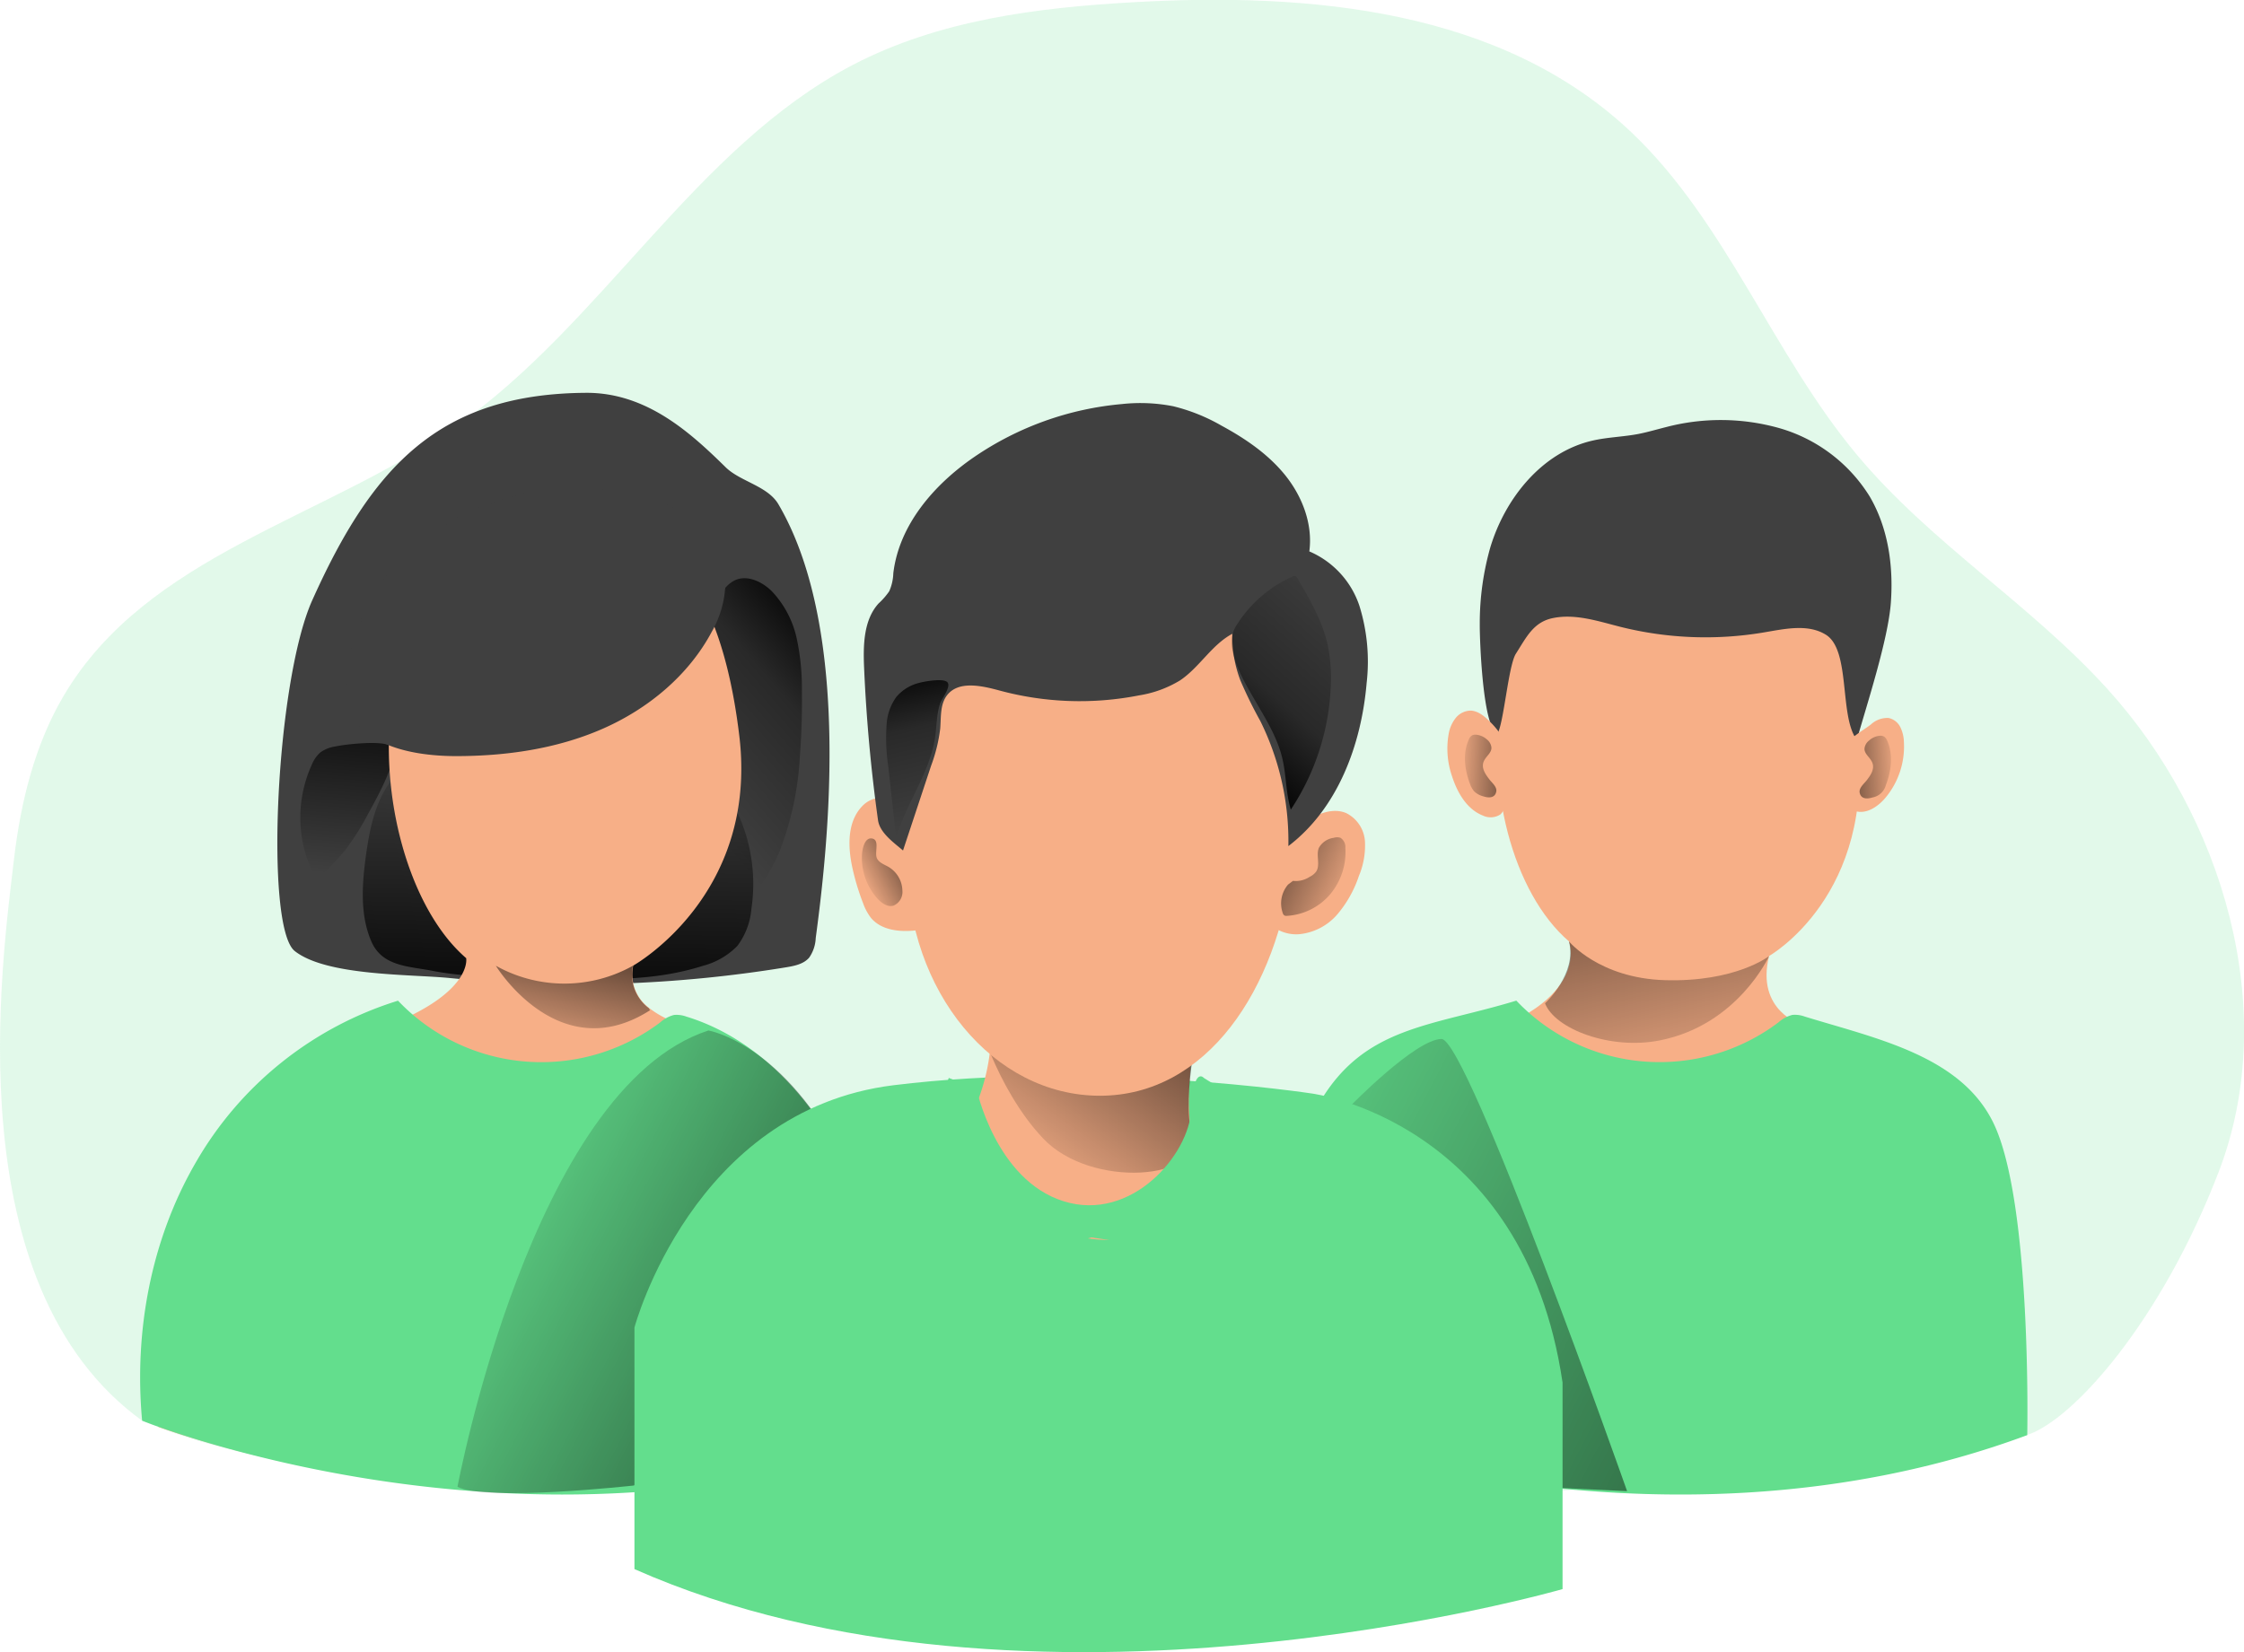 <svg id="Layer_1" data-name="Layer 1" xmlns="http://www.w3.org/2000/svg" xmlns:xlink="http://www.w3.org/1999/xlink" viewBox="0 0 423.12 311.63"><defs><linearGradient id="linear-gradient" x1="216.42" y1="248.78" x2="434.88" y2="361.14" gradientUnits="userSpaceOnUse"><stop offset="0" stop-opacity="0"/><stop offset="0.99"/></linearGradient><linearGradient id="linear-gradient-2" x1="128.9" y1="187.45" x2="162.69" y2="157.98" gradientUnits="userSpaceOnUse"><stop offset="0" stop-opacity="0"/><stop offset="0.6" stop-opacity="0.36"/><stop offset="0.99"/></linearGradient><linearGradient id="linear-gradient-3" x1="64.78" y1="202.49" x2="67.69" y2="164.66" xlink:href="#linear-gradient"/><linearGradient id="linear-gradient-4" x1="106.57" y1="178.66" x2="105.37" y2="232.8" xlink:href="#linear-gradient"/><linearGradient id="linear-gradient-5" x1="83.75" y1="260.82" x2="214.76" y2="328.2" xlink:href="#linear-gradient"/><linearGradient id="linear-gradient-6" x1="192.01" y1="259.67" x2="232.94" y2="201.62" xlink:href="#linear-gradient"/><linearGradient id="linear-gradient-7" x1="105.52" y1="239.12" x2="113.54" y2="201.83" xlink:href="#linear-gradient"/><linearGradient id="linear-gradient-8" x1="275.13" y1="181.84" x2="293.18" y2="182.74" xlink:href="#linear-gradient"/><linearGradient id="linear-gradient-9" x1="-1863.28" y1="182.04" x2="-1845.23" y2="182.94" gradientTransform="matrix(-1, 0, 0, 1, -1504.13, 0)" xlink:href="#linear-gradient"/><linearGradient id="linear-gradient-10" x1="256.49" y1="206.62" x2="228.55" y2="194.18" xlink:href="#linear-gradient"/><linearGradient id="linear-gradient-11" x1="162.85" y1="204.18" x2="178.79" y2="196.16" xlink:href="#linear-gradient"/><linearGradient id="linear-gradient-12" x1="177.54" y1="193.69" x2="170.32" y2="162.41" xlink:href="#linear-gradient-2"/><linearGradient id="linear-gradient-13" x1="259.07" y1="150.25" x2="230.4" y2="182.34" xlink:href="#linear-gradient-2"/><linearGradient id="linear-gradient-14" x1="318.76" y1="247.55" x2="300.34" y2="164.31" xlink:href="#linear-gradient"/></defs><title>User Group</title><path d="M27.55,305.57C-7.63,280.09,1.1,219.24,3.39,199.64c1.27-10.79,3.92-21.58,9.38-30.82C28.5,142.18,62,135.45,86.76,118c27.55-19.31,45.09-52.62,74.74-68.12,16.32-8.53,34.91-10.84,53.12-11.86,33.06-1.86,69.24,1.27,93.81,24.61,17.77,16.88,26.63,41.79,42.42,60.72,13.92,16.7,32.72,28.15,47.29,44.23,21.64,23.86,32.7,60.37,21,90.95-10.87,28.33-27.51,46.92-36.14,49.72-27.7,9-88.24,10.09-117.21,12.15-31.05,2.2-59-2.62-90.11-2.52-48,.16-113.49,2.81-148.09-12.35" transform="translate(-0.75 -37.61)" fill="#63de8d" opacity="0.18" style="isolation:isolate"/><path d="M296.59,215.17s4.5,11.33-19.13,18.35-36.6,34.79-36.09,58.15v15.06s73.48,27,135.79,2.08c0,0,6-63.09-36.6-77.89,0,0-8.83-2.6-6.24-13,0,0,20.26-11.43,16.62-41.55s-15.21-39.47-27.17-40.15C275.47,133.47,275.3,196.82,296.59,215.17Z" transform="translate(-0.75 -37.61)" fill="#f7af87"/><path d="M383,308.29s.9-44-6.41-58.94c-6.17-12.63-22.09-15.87-35.53-20a5.39,5.39,0,0,0-2.34-.32,6.25,6.25,0,0,0-2.64,1.42,37.26,37.26,0,0,1-49.42-4.11c-16.12,4.91-28.73,4.81-37.19,19.39s-12.65,43.05-11.06,59.83C238.37,305.57,311,335,383,308.29Z" transform="translate(-0.75 -37.61)" fill="#63de8d"/><path d="M255.44,246.14s12.2-12.51,17.11-12.57,35,85.29,35,85.29l-44.91-2.14Z" transform="translate(-0.75 -37.61)" fill="url(#linear-gradient)"/><path d="M281.75,140.88c2.81-9.34,9.79-18,19.3-20.17,2.84-.65,5.77-.7,8.63-1.25,1.74-.34,3.44-.85,5.16-1.28a40.7,40.7,0,0,1,21.49.2,29.68,29.68,0,0,1,16.95,12.85c3.52,6,4.51,13.16,4,20.08s-4.52,19.18-6.41,25.85c-3.36-4.4-1.12-16.88-5.82-19.82-3.34-2.09-7.64-1.14-11.53-.48a66.1,66.1,0,0,1-27.15-1c-4.21-1.06-8.53-2.54-12.78-1.68-3.69.74-5,3.57-7,6.71-1.42,2.17-2.27,13-3.48,15.11-2.82-1-3.37-18.16-3.34-20.63A52.27,52.27,0,0,1,281.75,140.88Z" transform="translate(-0.75 -37.61)" fill="#404040"/><path d="M353.49,174.28a4.56,4.56,0,0,1,3.37-1.25,3.22,3.22,0,0,1,2.2,1.71,6.66,6.66,0,0,1,.68,2.78,15.08,15.08,0,0,1-3.52,10.61c-1.37,1.6-3.41,3-5.46,2.51a2,2,0,0,1-1.08-.57,2.59,2.59,0,0,1-.48-.95,19.42,19.42,0,0,1-.16-9.25c.23-1.33.36-2.63,1.48-3.49C351.45,175.66,352.53,175,353.49,174.28Z" transform="translate(-0.75 -37.61)" fill="#f7af87"/><path d="M149,220.05c1.58-.26,3.3-.61,4.33-1.83a6.92,6.92,0,0,0,1.23-3.68c1.93-14.51,7.3-57.26-7-81.76-2-3.5-7.16-4.31-9.94-7-6.52-6.4-14.87-14.16-26.41-14.08-27.66.19-40.25,13.88-51.58,39.12-6.88,15.31-9,61.68-3.3,66.17,6,4.73,21.8,4.35,29.24,5.09A244.23,244.23,0,0,0,149,220.05Z" transform="translate(-0.75 -37.61)" fill="#404040"/><path d="M137.25,148.82a5.87,5.87,0,0,1,2-1.73c2.33-1.14,5.15.2,7,2a18.79,18.79,0,0,1,4.7,8.82,44.46,44.46,0,0,1,1,10q.09,6.19-.38,12.38a58.19,58.19,0,0,1-3.76,17.73c-2.33,5.61-6.14,10.74-11.36,13.83-3.88-13.88-4.24-28.46-4.57-42.86-.06-2.29-.11-4.57-.06-6.85,0-.9-.25-2.64.18-3.44s1.2-.64,1.9-1.17c1.11-.83.92-2.37,1.17-3.63A14.19,14.19,0,0,1,137.25,148.82Z" transform="translate(-0.75 -37.61)" fill="url(#linear-gradient-2)"/><path d="M64,178.4a6.47,6.47,0,0,0-2.83,1.11,6.22,6.22,0,0,0-1.63,2.34,24.08,24.08,0,0,0,1,21.9s4.71-5.05,5.12-5.57a46.53,46.53,0,0,0,4.3-6.7c1.13-2.15,7.06-12.12,4.07-13.35C72.14,177.36,66.28,177.92,64,178.4Z" transform="translate(-0.75 -37.61)" fill="url(#linear-gradient-3)"/><path d="M70.77,215.17c-2.19-5.07-1.75-10.86-1-16.33.67-4.76,1.64-9.66,4.43-13.57a21.4,21.4,0,0,1,10.25-7.37A46,46,0,0,1,97,175.6a108.84,108.84,0,0,1,18.41.3,38.49,38.49,0,0,1,12.5,3,25.69,25.69,0,0,1,12.16,12.58,31.79,31.79,0,0,1,2.37,17.47A13.56,13.56,0,0,1,139.8,216a14,14,0,0,1-6.53,3.78c-9,2.88-18.54,2.66-27.86,2.29-7.73-.3-15.54.14-23.15-1.36C77.8,219.84,72.81,219.91,70.77,215.17Z" transform="translate(-0.75 -37.61)" fill="url(#linear-gradient-4)"/><path d="M166.35,308.8C104,333.73,30.56,306.72,30.56,306.72v-15C30,268.3,43,240.52,66.65,233.52s22-15.19,22-15.19c-21.28-18.34-24-84.85,24.33-82.09,12,.68,23.55,10,27.17,40.16s-20,43.33-20,43.33a7.91,7.91,0,0,0,3,8,18.1,18.1,0,0,0,6.6,3.21C172.3,245.71,166.35,308.8,166.35,308.8Z" transform="translate(-0.75 -37.61)" fill="#f7af87"/><path d="M86.71,180.22c9.42,0,18.94-1.35,27.57-5.11S130.6,165,135,156.69a19.39,19.39,0,0,0,2.51-8.52c.11-5.66-3.48-10.95-8.25-14s-10.54-4.15-16.19-4.39c-12.17-.51-24.74,2.92-34,10.83a37,37,0,0,0-13,26.23C65.62,177.82,77.73,180.21,86.71,180.22Z" transform="translate(-0.75 -37.61)" fill="#404040"/><path d="M172.14,308.29s-4.75-35.91-12.06-50.88c-6.17-12.63-16.45-23.93-29.89-28.05a5.37,5.37,0,0,0-2.34-.32,6.16,6.16,0,0,0-2.63,1.42,37.26,37.26,0,0,1-49.42-4.11,66.75,66.75,0,0,0-38.13,30.51C29.21,271.43,26,288.79,27.55,305.57,27.55,305.57,100.13,335,172.14,308.29Z" transform="translate(-0.75 -37.61)" fill="#63de8d"/><path d="M120.3,317.79s-27.67,3.07-33.29.26c0,0,14-75.25,47.32-86.08,0,0,14.44,2.4,25.75,25.44C163.37,264.1,120.3,317.79,120.3,317.79Z" transform="translate(-0.75 -37.61)" fill="url(#linear-gradient-5)"/><path d="M120.38,333.56V288s10.91-41,48.82-45.7,78.93,1.56,78.93,1.56,40,5.19,47.25,54.52v38.95S194.64,366.45,120.38,333.56Z" transform="translate(-0.75 -37.61)" fill="#63de8d"/><path d="M170.58,189.4c-1.62-1-3.61-1.69-5.39-1a5.15,5.15,0,0,0-1.93,1.33c-2.81,3-2.65,7.67-1.76,11.67a44.46,44.46,0,0,0,2,6.59,10,10,0,0,0,1.49,2.76c2,2.37,5.5,2.69,8.58,2.33,1.82-.21,3.85-.76,4.68-2.4a5.44,5.44,0,0,0,.48-2C179.56,200.59,177.66,193.68,170.58,189.4Z" transform="translate(-0.75 -37.61)" fill="#f7af87"/><path d="M246.84,192.68c2.27-1.58,5.22-2.8,7.77-1.7a6.42,6.42,0,0,1,3.51,5.32,14.85,14.85,0,0,1-1.14,6.52,21.92,21.92,0,0,1-4.05,7.23,10.88,10.88,0,0,1-7.2,3.76,7.33,7.33,0,0,1-6.95-3.7,12,12,0,0,1-.92-5.13,9.93,9.93,0,0,1,.45-4C239.41,198.23,244.51,194.3,246.84,192.68Z" transform="translate(-0.75 -37.61)" fill="#f7af87"/><path d="M184.51,246.71a11.37,11.37,0,0,0-1.52,5,8.71,8.71,0,0,0,.74,3c3.66,9,11.24,13.54,18.55,15.64a24.65,24.65,0,0,0,6.77,1.11c6.9,0,13.72-4.74,17.87-12.39a3.15,3.15,0,0,0,.45-1.29,3.65,3.65,0,0,0-.49-1.69c-2.58-5.56-2.11-12.73-1.43-19.26a3.26,3.26,0,0,0-.1-1.62,1.66,1.66,0,0,0-1-.83c-4.47-1.88-9.27-.71-14-.89-6.5-.24-12.8-3.23-19.31-3.24-2.9,0-3.12,1.08-3.53,4.71A37.78,37.78,0,0,1,184.51,246.71Z" transform="translate(-0.75 -37.61)" fill="#f7af87"/><path d="M184.59,228s3.75,14.7,12.84,24.33,30.61,7.79,28.07-.81c-2.14-7.21,1.87-23.52,1.87-23.52Z" transform="translate(-0.75 -37.61)" fill="url(#linear-gradient-6)"/><path d="M281.69,173.73c-1-1-2.17-2-3.58-2.09a3.69,3.69,0,0,0-2.87,1.38,6.61,6.61,0,0,0-1.33,3,15.91,15.91,0,0,0,.61,7.94c1,3.12,2.79,6.28,5.83,7.47a3.38,3.38,0,0,0,3.31-.21,4,4,0,0,0,1.15-2.44C286,182.89,286.19,178.11,281.69,173.73Z" transform="translate(-0.75 -37.61)" fill="#f7af87"/><path d="M244.49,200.28c-2.87,24.11-16.27,44-36.35,44s-36.35-19.69-36.35-44,12.91-51.72,33-51.72S250.36,151,244.49,200.28Z" transform="translate(-0.75 -37.61)" fill="#f7af87"/><path d="M166.31,192.33q-2-14.31-2.63-28.78c-.18-4.25-.11-9,2.74-12.13a13.46,13.46,0,0,0,2-2.29,9.08,9.08,0,0,0,.77-3.4c1.08-9.11,7.67-16.72,15.23-21.91a58.47,58.47,0,0,1,27.89-10,32.11,32.11,0,0,1,9.64.41,34.62,34.62,0,0,1,9.1,3.65c4.52,2.45,8.87,5.41,12.08,9.42s5.18,9.22,4.5,14.31a17,17,0,0,1,9.43,10.22,35.37,35.37,0,0,1,1.38,14.59c-1,11.68-5.44,23.67-14.76,30.77a51.07,51.07,0,0,0-5.28-23.57,85.28,85.28,0,0,1-3.77-7.68,23.56,23.56,0,0,1-1.52-8.79c-3.9,2.08-6.19,6.34-9.87,8.8a21.21,21.21,0,0,1-7.68,2.81,57.93,57.93,0,0,1-26.38-.92c-3.4-.92-7.73-1.88-9.87.92-1.33,1.73-1.1,4.13-1.28,6.31a30.58,30.58,0,0,1-1.71,6.95l-5.3,16C169.22,196.49,166.65,194.68,166.31,192.33Z" transform="translate(-0.75 -37.61)" fill="#404040"/><path d="M123.31,228.16c-16.81,10.77-28.52-7.49-29.06-8.4a26.46,26.46,0,0,0,25.84,0,7.91,7.91,0,0,0,3,8Z" transform="translate(-0.75 -37.61)" fill="url(#linear-gradient-7)"/><path d="M281.54,184.56c-.7-.91-1.44-2-1.1-3.12s1.52-1.7,1.53-2.78a2.18,2.18,0,0,0-.85-1.57,3.48,3.48,0,0,0-2.09-.91,1.37,1.37,0,0,0-.77.17,1.58,1.58,0,0,0-.57.77c-1.17,2.62-.78,5.7.25,8.38a4.25,4.25,0,0,0,.79,1.39,4,4,0,0,0,1.74.93c1,.32,2.18.33,2.41-.92C283.05,186,282,185.2,281.54,184.56Z" transform="translate(-0.75 -37.61)" fill="url(#linear-gradient-8)"/><path d="M352.75,184.76c.7-.91,1.44-2,1.1-3.12s-1.52-1.7-1.54-2.78a2.2,2.2,0,0,1,.86-1.57,3.43,3.43,0,0,1,2.09-.91,1.33,1.33,0,0,1,.76.17,1.6,1.6,0,0,1,.58.77c1.16,2.62.77,5.7-.26,8.38a3.18,3.18,0,0,1-2.52,2.32c-1,.32-2.18.33-2.42-.92C351.24,186.22,352.25,185.4,352.75,184.76Z" transform="translate(-0.75 -37.61)" fill="url(#linear-gradient-9)"/><path d="M244.55,203.75a4.71,4.71,0,0,0,3.15-.76,3.31,3.31,0,0,0,1.23-1c.82-1.29-.08-3.08.51-4.48a3.79,3.79,0,0,1,2.81-1.88,2,2,0,0,1,1.26,0,2.09,2.09,0,0,1,.92,1.88,12.44,12.44,0,0,1-2.84,8.74,11.61,11.61,0,0,1-8.18,4.1.84.84,0,0,1-.47-.07.77.77,0,0,1-.32-.46,5.48,5.48,0,0,1,1-5.37" transform="translate(-0.75 -37.61)" fill="url(#linear-gradient-10)"/><path d="M166.16,199.62c.46.77,1.39,1.07,2.16,1.52a5.33,5.33,0,0,1,2.58,4.45,2.78,2.78,0,0,1-1.7,2.84c-1.11.31-2.22-.48-3-1.33a11.48,11.48,0,0,1-2.92-8.29c.06-1,.49-3.52,2.09-3C166.65,196.26,165.54,198.58,166.16,199.62Z" transform="translate(-0.75 -37.61)" fill="url(#linear-gradient-11)"/><path d="M169.77,169.05a9.8,9.8,0,0,0-1.83,5.06,35.42,35.42,0,0,0,.28,7.9l1.51,13.59c1.88-6.5,6.32-12.17,7.33-18.86.32-2.13.26-4.35.94-6.41.3-.9,2.08-3.12,1.42-4s-4.45-.18-5.44.1A8.17,8.17,0,0,0,169.77,169.05Z" transform="translate(-0.75 -37.61)" fill="url(#linear-gradient-12)"/><path d="M244.44,146.36a.81.81,0,0,1,.5-.1c.22.05.35.26.47.46,2.3,3.93,4.64,7.94,5.65,12.39a29.88,29.88,0,0,1,.63,7.49,45.36,45.36,0,0,1-7.55,23.71c-.94-3.11-.84-6.45-1.59-9.62-1-4.3-3.51-8.07-5.7-11.91-2-3.5-5.49-9.41-2.95-13.23A24,24,0,0,1,244.44,146.36Z" transform="translate(-0.75 -37.61)" fill="url(#linear-gradient-13)"/><path d="M296.59,215.17s5.69,6.94,18.07,7.31c13.36.4,19.66-4.54,19.66-4.54s-5.89,13-20.6,15.9c-9.31,1.86-19.78-2.14-21.65-7C292.07,226.89,298.17,221.22,296.59,215.17Z" transform="translate(-0.75 -37.61)" fill="url(#linear-gradient-14)"/><path d="M184.86,242.93s3.61,17.24,16.44,21.25,23.66-8.82,24.06-17.24,2.41-6,2.41-6l3.21,2v31.68L206.52,271l-24.06,6.82s-6.42-28.88-2.81-36.9" transform="translate(-0.75 -37.61)" fill="#63de8d"/></svg>